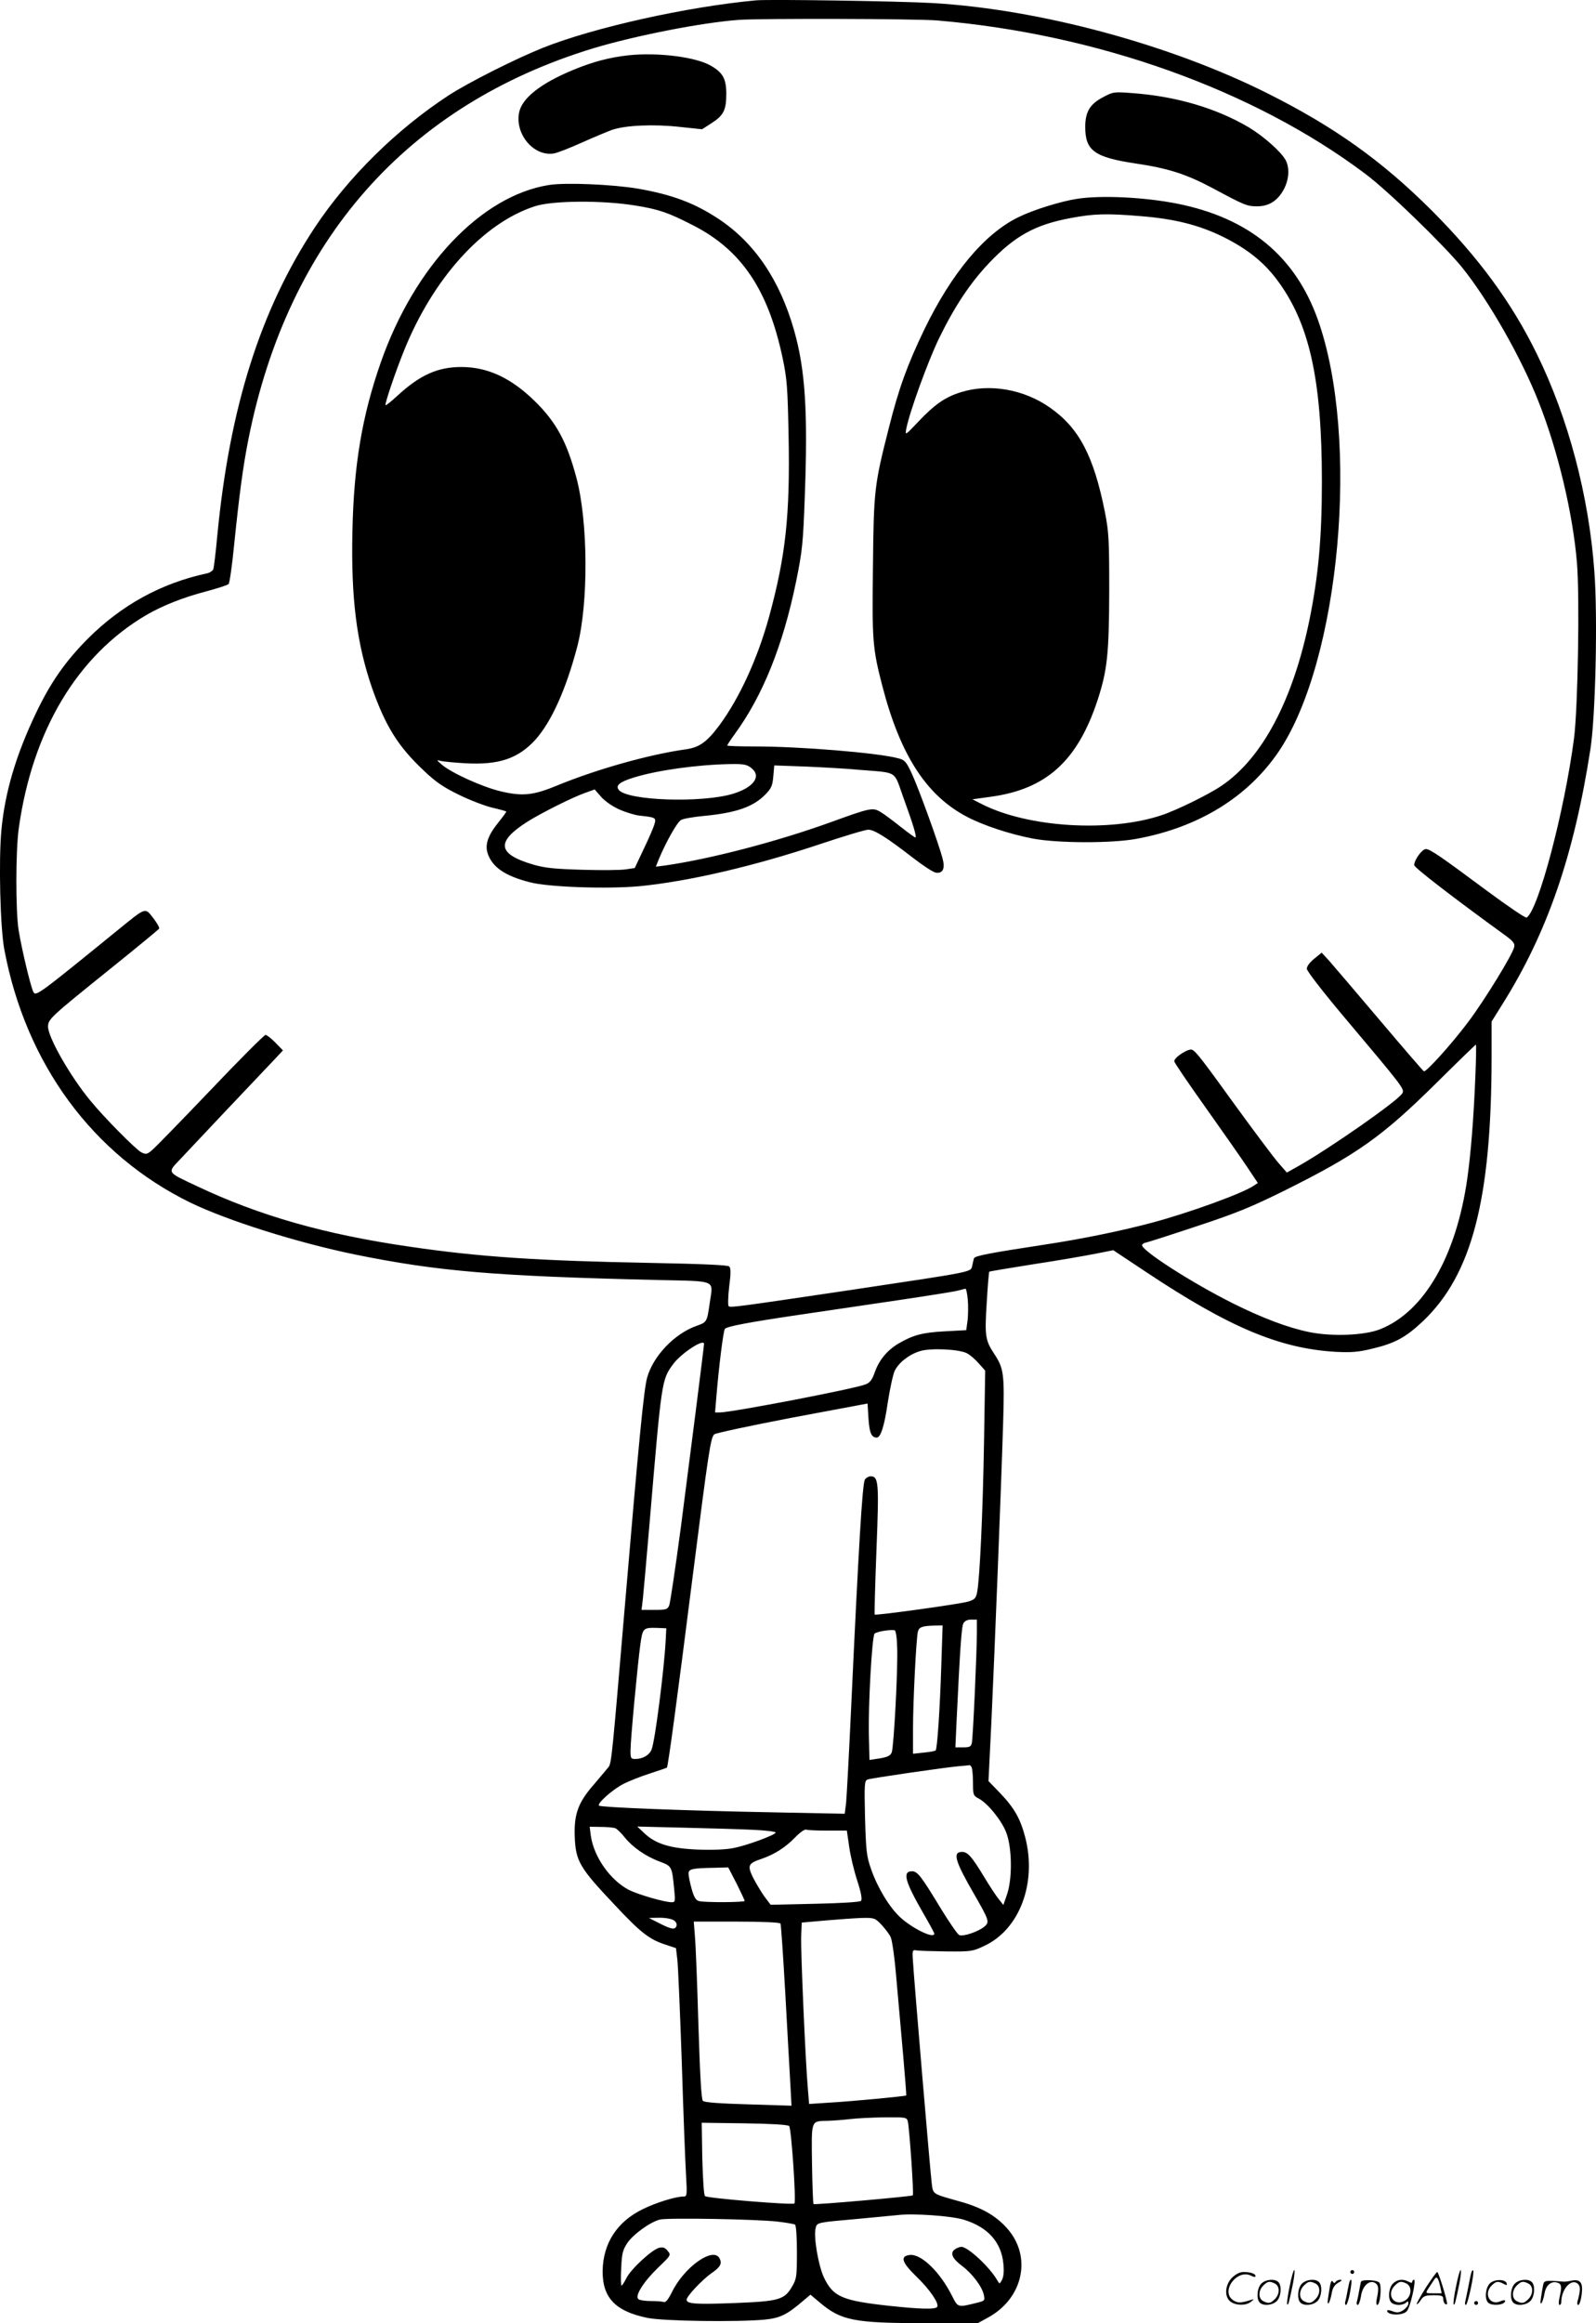 <svg version="1.0" xmlns="http://www.w3.org/2000/svg"
  viewBox="0 0 824.788 1200.012"
 preserveAspectRatio="xMidYMid meet">
<g transform="translate(-0.168,1200.567) scale(0.1,-0.1)"
fill="#000000" stroke="none">
<path d="M3910 12004 c-357 -33 -838 -140 -1102 -245 -140 -56 -385 -179 -488
-246 -269 -176 -519 -422 -692 -683 -280 -424 -439 -926 -503 -1587 -8 -89
-18 -169 -21 -178 -4 -8 -18 -18 -33 -21 -237 -51 -442 -164 -616 -338 -117
-118 -193 -227 -269 -387 -102 -214 -159 -407 -177 -600 -15 -160 -6 -506 15
-618 111 -590 456 -1060 961 -1307 192 -93 550 -206 850 -268 428 -87 719
-112 1567 -132 308 -7 285 3 268 -115 -15 -103 -14 -102 -69 -122 -114 -40
-224 -156 -255 -267 -17 -61 -42 -316 -116 -1190 -64 -753 -68 -801 -83 -821
-7 -9 -40 -48 -73 -87 -85 -96 -107 -157 -102 -277 5 -122 26 -158 200 -342
143 -153 185 -185 272 -213 l51 -17 7 -59 c4 -32 14 -270 23 -529 8 -258 18
-521 22 -583 6 -106 5 -112 -13 -112 -40 0 -141 -31 -210 -65 -134 -65 -206
-177 -208 -320 -1 -138 66 -208 232 -242 84 -17 462 -22 604 -9 81 8 116 25
200 97 l38 32 50 -42 c109 -92 179 -105 540 -105 l275 0 53 29 c183 100 228
317 97 462 -59 66 -133 107 -245 138 -139 39 -136 36 -143 90 -7 51 -94 1080
-98 1160 -3 48 -2 50 22 46 13 -2 83 -4 154 -5 124 -1 133 0 192 28 183 84
274 324 213 561 -25 96 -56 152 -132 231 l-58 60 15 305 c16 343 51 1222 61
1554 7 243 3 273 -46 347 -47 71 -50 94 -39 266 5 86 11 157 13 159 2 2 106
19 231 39 126 19 269 44 319 54 l91 18 170 -113 c430 -286 690 -395 980 -412
81 -4 117 -1 187 16 119 28 175 59 264 143 252 240 353 627 354 1360 l0 187
58 93 c230 367 368 766 453 1316 26 170 38 681 20 917 -28 388 -134 789 -296
1120 -130 267 -303 502 -547 746 -257 256 -503 431 -847 603 -503 252 -1177
434 -1731 466 -174 10 -840 20 -910 14z m935 -104 c827 -70 1636 -359 2212
-792 116 -86 408 -370 500 -483 137 -170 307 -468 396 -695 99 -249 177 -577
198 -830 15 -176 5 -752 -15 -908 -50 -380 -185 -889 -245 -926 -5 -4 -96 58
-203 137 -245 182 -296 217 -318 217 -19 0 -60 -56 -60 -83 0 -13 210 -174
468 -361 43 -31 53 -44 49 -61 -6 -36 -153 -275 -237 -387 -83 -111 -218 -261
-230 -256 -4 2 -106 120 -227 263 -121 143 -238 280 -260 305 l-41 45 -38 -31
c-23 -18 -39 -40 -39 -52 0 -12 82 -118 200 -258 295 -350 306 -364 294 -385
-19 -37 -381 -289 -540 -378 l-57 -32 -42 48 c-23 26 -119 154 -213 283 -185
256 -212 291 -234 303 -17 10 -93 -38 -93 -59 0 -7 75 -117 167 -246 91 -128
188 -267 215 -308 l50 -75 -23 -15 c-60 -40 -333 -139 -524 -190 -161 -43
-367 -85 -560 -114 -275 -42 -356 -57 -360 -70 -2 -6 -6 -23 -9 -38 -8 -34 16
-29 -611 -123 -625 -93 -638 -94 -648 -86 -4 5 -3 50 3 101 9 69 9 95 0 104
-7 7 -130 13 -393 18 -593 11 -897 31 -1257 84 -438 63 -778 160 -1101 313
-159 75 -154 67 -83 142 51 55 344 365 483 511 l45 48 -39 40 c-21 22 -45 40
-51 40 -7 0 -137 -130 -289 -290 -152 -159 -288 -299 -302 -309 -22 -18 -28
-19 -52 -7 -29 16 -191 179 -262 266 -103 124 -219 327 -219 382 0 39 8 47
320 298 137 110 252 205 254 209 3 5 -11 29 -30 54 -44 56 -35 59 -183 -61
-413 -336 -424 -344 -437 -320 -14 28 -59 215 -76 318 -16 100 -16 412 1 530
71 503 303 890 659 1099 83 48 188 90 306 121 60 16 113 33 119 39 5 5 18 94
28 197 28 273 47 413 75 554 205 1026 820 1723 1781 2016 216 65 560 133 753
147 111 8 917 6 1025 -3z m2781 -5457 c-9 -220 -23 -392 -42 -528 -58 -401
-224 -687 -452 -776 -79 -31 -248 -38 -364 -14 -109 22 -244 73 -398 150 -217
109 -474 275 -466 300 1 6 11 11 22 13 10 2 129 40 264 85 203 67 280 99 450
183 374 186 504 278 785 556 110 109 202 198 204 198 2 0 1 -75 -3 -167z
m-2623 -1150 c3 -32 2 -80 -1 -108 l-7 -50 -110 -6 c-115 -6 -164 -19 -238
-62 -60 -35 -102 -86 -124 -148 -14 -40 -25 -55 -48 -64 -52 -22 -692 -145
-753 -145 l-25 0 7 83 c13 157 36 341 44 349 13 13 125 34 382 72 129 19 361
53 515 76 154 23 294 45 310 50 17 4 33 9 36 9 4 1 9 -25 12 -56z m-1363 -229
c0 -14 -74 -594 -120 -949 -28 -209 -55 -390 -60 -402 -9 -21 -17 -23 -76 -23
l-67 0 7 58 c3 31 20 215 36 407 61 722 61 723 120 804 41 56 160 134 160 105z
m1358 -48 c16 -8 44 -32 62 -53 l33 -37 -6 -366 c-6 -363 -22 -713 -36 -780
-6 -30 -13 -37 -46 -47 -38 -12 -476 -73 -483 -67 -2 1 2 151 9 332 14 352 11
382 -30 382 -11 0 -24 -8 -30 -17 -13 -26 -32 -345 -71 -1183 -11 -239 -23
-459 -26 -489 l-7 -54 -351 7 c-483 9 -909 26 -919 35 -11 11 73 86 130 114
26 13 86 37 133 52 47 15 86 29 88 30 6 5 54 361 131 970 86 677 95 733 114
752 6 6 188 45 402 86 l390 73 5 -79 c5 -73 15 -96 42 -97 21 0 40 60 57 178
11 71 27 146 36 166 20 42 72 84 129 102 52 18 203 11 244 -10z m52 -1443 c0
-100 -20 -544 -26 -570 -4 -19 -11 -23 -45 -23 l-40 0 6 133 c18 381 26 490
35 507 7 13 21 20 40 20 l30 0 0 -67z m-184 -175 c-7 -223 -21 -426 -29 -434
-3 -3 -30 -8 -61 -11 l-56 -6 0 132 c0 134 16 458 25 498 6 24 21 30 84 32
l44 1 -7 -212z m-1424 137 c-8 -152 -55 -522 -73 -566 -11 -29 -46 -49 -84
-49 -23 0 -25 4 -25 43 0 56 37 449 51 549 12 85 14 87 89 85 l45 -2 -3 -60z
m1196 -36 c5 -105 -17 -515 -28 -545 -7 -17 -21 -24 -62 -31 l-53 -8 -3 125
c-4 157 16 510 29 527 9 10 75 22 104 18 6 -1 12 -39 13 -86z m386 -625 c3 -9
6 -44 6 -80 0 -60 2 -64 29 -78 46 -24 118 -112 142 -174 31 -77 33 -240 5
-321 l-19 -55 -24 30 c-13 16 -47 67 -75 114 -63 104 -85 130 -114 130 -51 0
-38 -46 64 -222 74 -129 78 -140 53 -162 -30 -27 -114 -56 -133 -45 -9 5 -51
66 -94 136 -101 167 -121 193 -149 193 -51 0 -37 -52 57 -215 32 -55 58 -103
58 -107 0 -29 -113 26 -177 85 -55 51 -117 153 -150 249 -23 65 -26 93 -31
264 -4 176 -3 191 13 198 19 7 404 63 475 69 25 2 48 4 51 5 4 1 10 -5 13 -14z
m-1842 -312 c9 -4 31 -25 48 -47 40 -50 108 -98 181 -125 63 -24 63 -23 75
-145 6 -60 5 -65 -13 -65 -37 0 -171 39 -220 63 -97 50 -182 170 -198 280 l-6
47 58 -1 c32 0 66 -3 75 -7z m716 -8 c61 -3 112 -9 112 -14 0 -12 -149 -67
-217 -80 -38 -8 -110 -11 -185 -8 -143 6 -218 29 -277 85 l-36 34 245 -6 c135
-3 296 -8 358 -11z m382 -4 l98 0 12 -82 c6 -46 25 -125 42 -177 21 -65 26
-97 19 -104 -6 -6 -100 -12 -239 -15 l-228 -5 -33 44 c-17 24 -43 68 -58 97
-30 62 -25 73 44 96 67 23 122 58 173 110 25 26 50 44 58 41 8 -3 58 -5 112
-5z m-472 -273 c23 -46 42 -87 42 -90 0 -8 -206 -9 -236 -1 -16 4 -26 20 -38
63 -9 32 -16 67 -16 79 0 24 18 28 135 30 l70 2 43 -83z m-323 -191 c11 -8 16
-19 12 -30 -8 -20 -27 -16 -97 20 l-45 23 56 1 c31 0 63 -6 74 -14z m1072 -22
c18 -20 40 -48 47 -63 8 -15 21 -107 30 -216 9 -105 25 -282 35 -395 10 -113
17 -206 16 -208 -3 -4 -275 -30 -396 -37 l-106 -7 -6 73 c-13 144 -38 725 -35
794 l3 70 125 11 c69 6 154 12 189 13 61 1 65 -1 98 -35z m-522 6 c3 -5 14
-168 25 -362 11 -194 22 -404 26 -466 l6 -113 -223 7 c-145 4 -228 10 -235 18
-8 7 -15 138 -23 391 -6 209 -14 415 -18 458 l-6 77 221 0 c130 0 223 -4 227
-10z m658 -1022 c8 -29 32 -377 26 -382 -7 -6 -508 -50 -513 -45 -3 3 -6 96
-8 207 -3 231 -7 221 82 223 30 1 82 5 115 9 33 4 112 8 176 9 112 1 117 0
122 -21z m-613 -24 c11 -11 37 -390 27 -400 -8 -9 -451 27 -462 38 -6 5 -11
89 -14 194 l-3 185 220 -3 c138 -2 225 -7 232 -14z m903 -484 c124 -38 194
-117 204 -228 4 -38 1 -67 -7 -82 -12 -23 -13 -23 -24 -4 -38 68 -152 174
-186 174 -9 0 -24 -6 -34 -13 -26 -19 -14 -47 38 -86 53 -40 104 -108 112
-150 6 -28 4 -30 -32 -39 -105 -26 -101 -27 -133 36 -62 123 -159 217 -218
210 -51 -6 -41 -38 32 -109 70 -67 121 -141 110 -159 -9 -14 -86 -12 -245 5
-248 27 -293 47 -341 148 -29 63 -54 212 -42 255 7 28 8 28 213 46 96 9 191
18 210 20 80 10 279 -4 343 -24z m-960 -10 c42 -5 82 -12 87 -15 6 -4 10 -64
10 -142 0 -127 -2 -139 -25 -178 -39 -68 -68 -76 -289 -85 -209 -8 -256 -5
-256 17 0 18 80 103 130 138 45 31 54 49 40 76 -33 61 -184 -46 -247 -177 -18
-36 -32 -53 -41 -49 -8 3 -37 5 -65 5 -29 0 -58 4 -65 9 -23 14 23 88 99 162
69 66 69 67 51 88 -13 17 -24 21 -44 16 -37 -9 -145 -109 -169 -156 -11 -22
-22 -39 -25 -39 -4 0 -5 40 -2 89 3 76 8 95 31 130 30 45 118 109 169 122 41
10 504 2 611 -11z M3249 11720 c-99 -11 -185 -34 -284 -75 -170 -70 -267 -147
-281 -222 -21 -112 77 -227 180 -210 18 3 82 28 142 55 60 27 132 57 159 67
71 24 217 30 351 15 l114 -12 48 31 c63 40 77 68 77 152 0 78 -18 110 -81 146
-79 45 -275 69 -425 53z M5701 11503 c-67 -35 -91 -76 -91 -153 0 -123 48
-157 262 -189 168 -25 261 -55 398 -128 164 -88 176 -93 228 -93 62 0 107 29
139 89 26 50 30 109 9 149 -22 42 -114 124 -191 170 -169 100 -379 161 -605
177 -91 7 -97 6 -149 -22z M2838 11050 c-350 -56 -694 -419 -868 -915 -97
-276 -140 -532 -147 -872 -8 -348 22 -581 102 -813 69 -195 134 -300 266 -424
64 -61 103 -87 183 -126 55 -27 133 -57 171 -66 39 -9 71 -18 73 -20 2 -1 -17
-27 -42 -58 -53 -66 -69 -113 -54 -159 24 -70 88 -115 216 -148 96 -26 403
-36 567 -21 257 25 594 104 933 217 123 41 235 75 251 75 31 0 95 -40 233
-147 52 -40 104 -74 117 -75 36 -5 48 22 33 76 -20 76 -122 357 -157 433 -30
65 -37 73 -72 82 -104 28 -505 61 -739 61 -79 0 -144 2 -144 5 0 3 17 29 38
58 145 198 250 458 318 790 32 158 36 194 45 447 16 431 2 648 -56 851 -74
259 -204 451 -390 574 -124 82 -239 125 -415 156 -130 22 -376 33 -462 19z
m447 -106 c119 -19 170 -36 296 -101 251 -127 390 -332 465 -686 23 -109 26
-152 31 -402 8 -412 -15 -621 -101 -936 -60 -217 -152 -417 -256 -559 -66 -88
-104 -115 -175 -125 -187 -26 -457 -102 -660 -185 -127 -53 -183 -59 -299 -31
-94 23 -251 94 -301 137 -29 25 -29 26 -5 19 14 -3 72 -9 129 -12 171 -9 269
24 358 120 84 93 161 264 219 487 57 223 55 639 -5 866 -50 188 -104 288 -215
397 -122 120 -244 177 -380 177 -122 0 -213 -41 -328 -146 -33 -31 -62 -54
-64 -51 -5 5 50 169 95 280 150 374 408 660 676 747 90 30 348 32 520 4z m599
-2905 c55 -43 13 -101 -96 -134 -163 -48 -542 -35 -588 20 -19 23 3 42 79 65
119 37 327 66 497 69 69 1 85 -2 108 -20z m561 -10 c198 -16 175 -2 223 -137
54 -148 73 -212 64 -212 -4 0 -38 25 -76 55 -38 30 -84 65 -103 76 -41 25 -51
23 -263 -54 -278 -100 -621 -189 -852 -222 l-47 -6 15 38 c39 93 96 193 115
203 11 7 64 16 117 21 169 16 258 47 321 113 29 30 35 44 39 92 l5 56 166 -6
c91 -4 216 -11 276 -17z m-1244 -204 c34 -15 80 -29 103 -32 84 -9 89 -11 81
-40 -3 -15 -28 -73 -55 -129 l-48 -102 -47 -7 c-25 -4 -126 -5 -223 -2 -141 4
-192 9 -252 26 -189 55 -198 118 -30 224 72 45 232 125 295 147 l50 18 32 -37
c19 -22 57 -49 94 -66z M5570 10979 c-86 -13 -228 -57 -305 -95 -175 -85 -344
-287 -486 -579 -88 -183 -132 -303 -184 -510 -75 -295 -78 -320 -82 -715 -5
-384 -2 -422 48 -616 93 -359 228 -568 439 -678 84 -44 220 -89 340 -112 128
-24 407 -25 536 -1 320 59 574 215 734 451 317 469 421 1617 202 2231 -117
328 -356 525 -728 599 -167 33 -389 44 -514 25z m329 -90 c174 -14 301 -46
426 -108 122 -61 206 -128 274 -218 169 -224 234 -515 234 -1043 0 -293 -18
-487 -64 -715 -85 -415 -243 -714 -453 -857 -64 -44 -232 -127 -311 -153 -269
-90 -691 -64 -929 57 l-49 25 94 13 c288 39 450 185 554 503 49 152 58 234 59
562 0 262 -2 301 -22 404 -58 292 -134 436 -284 541 -135 95 -312 126 -460 80
-81 -25 -135 -62 -221 -153 -68 -71 -68 -72 -62 -37 17 88 112 349 169 467 81
166 160 285 259 390 133 140 238 198 420 232 121 23 189 25 366 10z M6666 194
c-10 -47 -15 -88 -12 -91 5 -6 9 7 30 110 7 37 10 67 6 67 -4 0 -15 -39 -24
-86z M6980 270 c0 -5 5 -10 10 -10 6 0 10 5 10 10 0 6 -4 10 -10 10 -5 0 -10
-4 -10 -10z M7526 194 c-10 -47 -15 -88 -12 -91 5 -6 9 7 30 110 7 37 10 67 6
67 -4 0 -15 -39 -24 -86z M7606 269 c-3 -8 -10 -41 -16 -74 -6 -33 -14 -68
-16 -77 -3 -10 -1 -18 3 -18 10 0 46 171 38 178 -2 3 -7 -1 -9 -9z M6369 241
c-38 -38 -41 -101 -7 -125 29 -20 79 -20 104 0 18 14 18 15 1 10 -53 -17 -69
-17 -92 -2 -69 45 21 166 94 126 12 -6 21 -7 21 -1 0 12 -25 21 -62 21 -19 0
-39 -10 -59 -29z M7370 189 c-28 -45 -49 -83 -47 -85 2 -3 12 7 21 21 14 21
24 25 66 25 43 0 50 -3 50 -19 0 -11 5 -23 10 -26 6 -3 10 -3 10 1 0 20 -44
164 -51 164 -4 0 -30 -37 -59 -81z m75 4 l7 -33 -42 0 c-42 0 -42 0 -28 23 8
12 21 32 29 44 15 25 22 18 34 -34z M6520 210 c-22 -22 -27 -79 -8 -98 19 -19
66 -14 88 8 22 22 27 79 8 98 -19 19 -66 14 -88 -8z m71 0 c25 -14 25 -54 -1
-80 -23 -23 -33 -24 -61 -10 -25 14 -25 54 1 80 23 23 33 24 61 10z M6730 210
c-22 -22 -27 -79 -8 -98 19 -19 66 -14 88 8 22 22 27 79 8 98 -19 19 -66 14
-88 -8z m71 0 c25 -14 25 -54 -1 -80 -23 -23 -33 -24 -61 -10 -25 14 -25 54 1
80 23 23 33 24 61 10z M6876 204 c-3 -16 -8 -47 -11 -69 -8 -51 10 -26 19 27
5 27 15 42 34 53 18 10 22 14 10 15 -9 0 -20 -5 -24 -11 -5 -8 -9 -8 -14 1 -5
8 -10 3 -14 -16z M6977 223 c-2 -4 -7 -26 -11 -48 -4 -22 -9 -48 -12 -57 -3
-10 -1 -18 4 -18 4 0 14 28 20 62 11 58 10 81 -1 61z M7035 220 c-1 -3 -5 -23
-9 -45 -4 -22 -9 -48 -12 -57 -3 -10 -1 -18 4 -18 5 0 13 20 17 45 7 53 44 87
74 68 17 -11 19 -28 8 -80 -4 -18 -3 -33 2 -33 16 0 24 99 11 115 -12 14 -87
18 -95 5z M7200 210 c-22 -22 -27 -79 -8 -98 7 -7 24 -12 38 -12 14 0 31 5 38
12 9 9 12 8 12 -5 0 -9 -12 -24 -26 -34 -21 -13 -32 -15 -55 -6 -16 6 -29 8
-29 3 0 -24 81 -27 102 -2 18 19 50 162 37 162 -5 0 -9 -5 -9 -10 0 -7 -6 -7
-19 0 -30 16 -59 12 -81 -10z m71 0 c29 -16 25 -65 -6 -86 -56 -37 -103 28
-55 76 23 23 33 24 61 10z M7701 211 c-23 -23 -28 -80 -9 -99 19 -19 88 -13
88 9 0 5 -11 4 -24 -2 -54 -25 -89 38 -46 81 23 23 33 24 62 9 16 -9 19 -8 16
3 -8 22 -64 22 -87 -1z M7830 210 c-22 -22 -27 -79 -8 -98 19 -19 66 -14 88 8
22 22 27 79 8 98 -19 19 -66 14 -88 -8z m71 0 c25 -14 25 -54 -1 -80 -23 -23
-33 -24 -61 -10 -25 14 -25 54 1 80 23 23 33 24 61 10z M7976 201 c-3 -14 -8
-44 -11 -66 -8 -51 10 -26 19 27 8 41 35 63 66 53 22 -7 24 -21 11 -77 -5 -22
-5 -38 0 -38 5 0 9 6 9 13 0 68 51 125 85 97 15 -13 15 -35 -1 -92 -3 -10 -1
-18 4 -18 6 0 13 23 17 50 9 63 -5 84 -49 76 -17 -4 -35 -6 -41 -6 -101 8
-104 7 -109 -19z M7620 110 c0 -5 5 -10 10 -10 6 0 10 5 10 10 0 6 -4 10 -10
10 -5 0 -10 -4 -10 -10z"/>
</g>
</svg>
